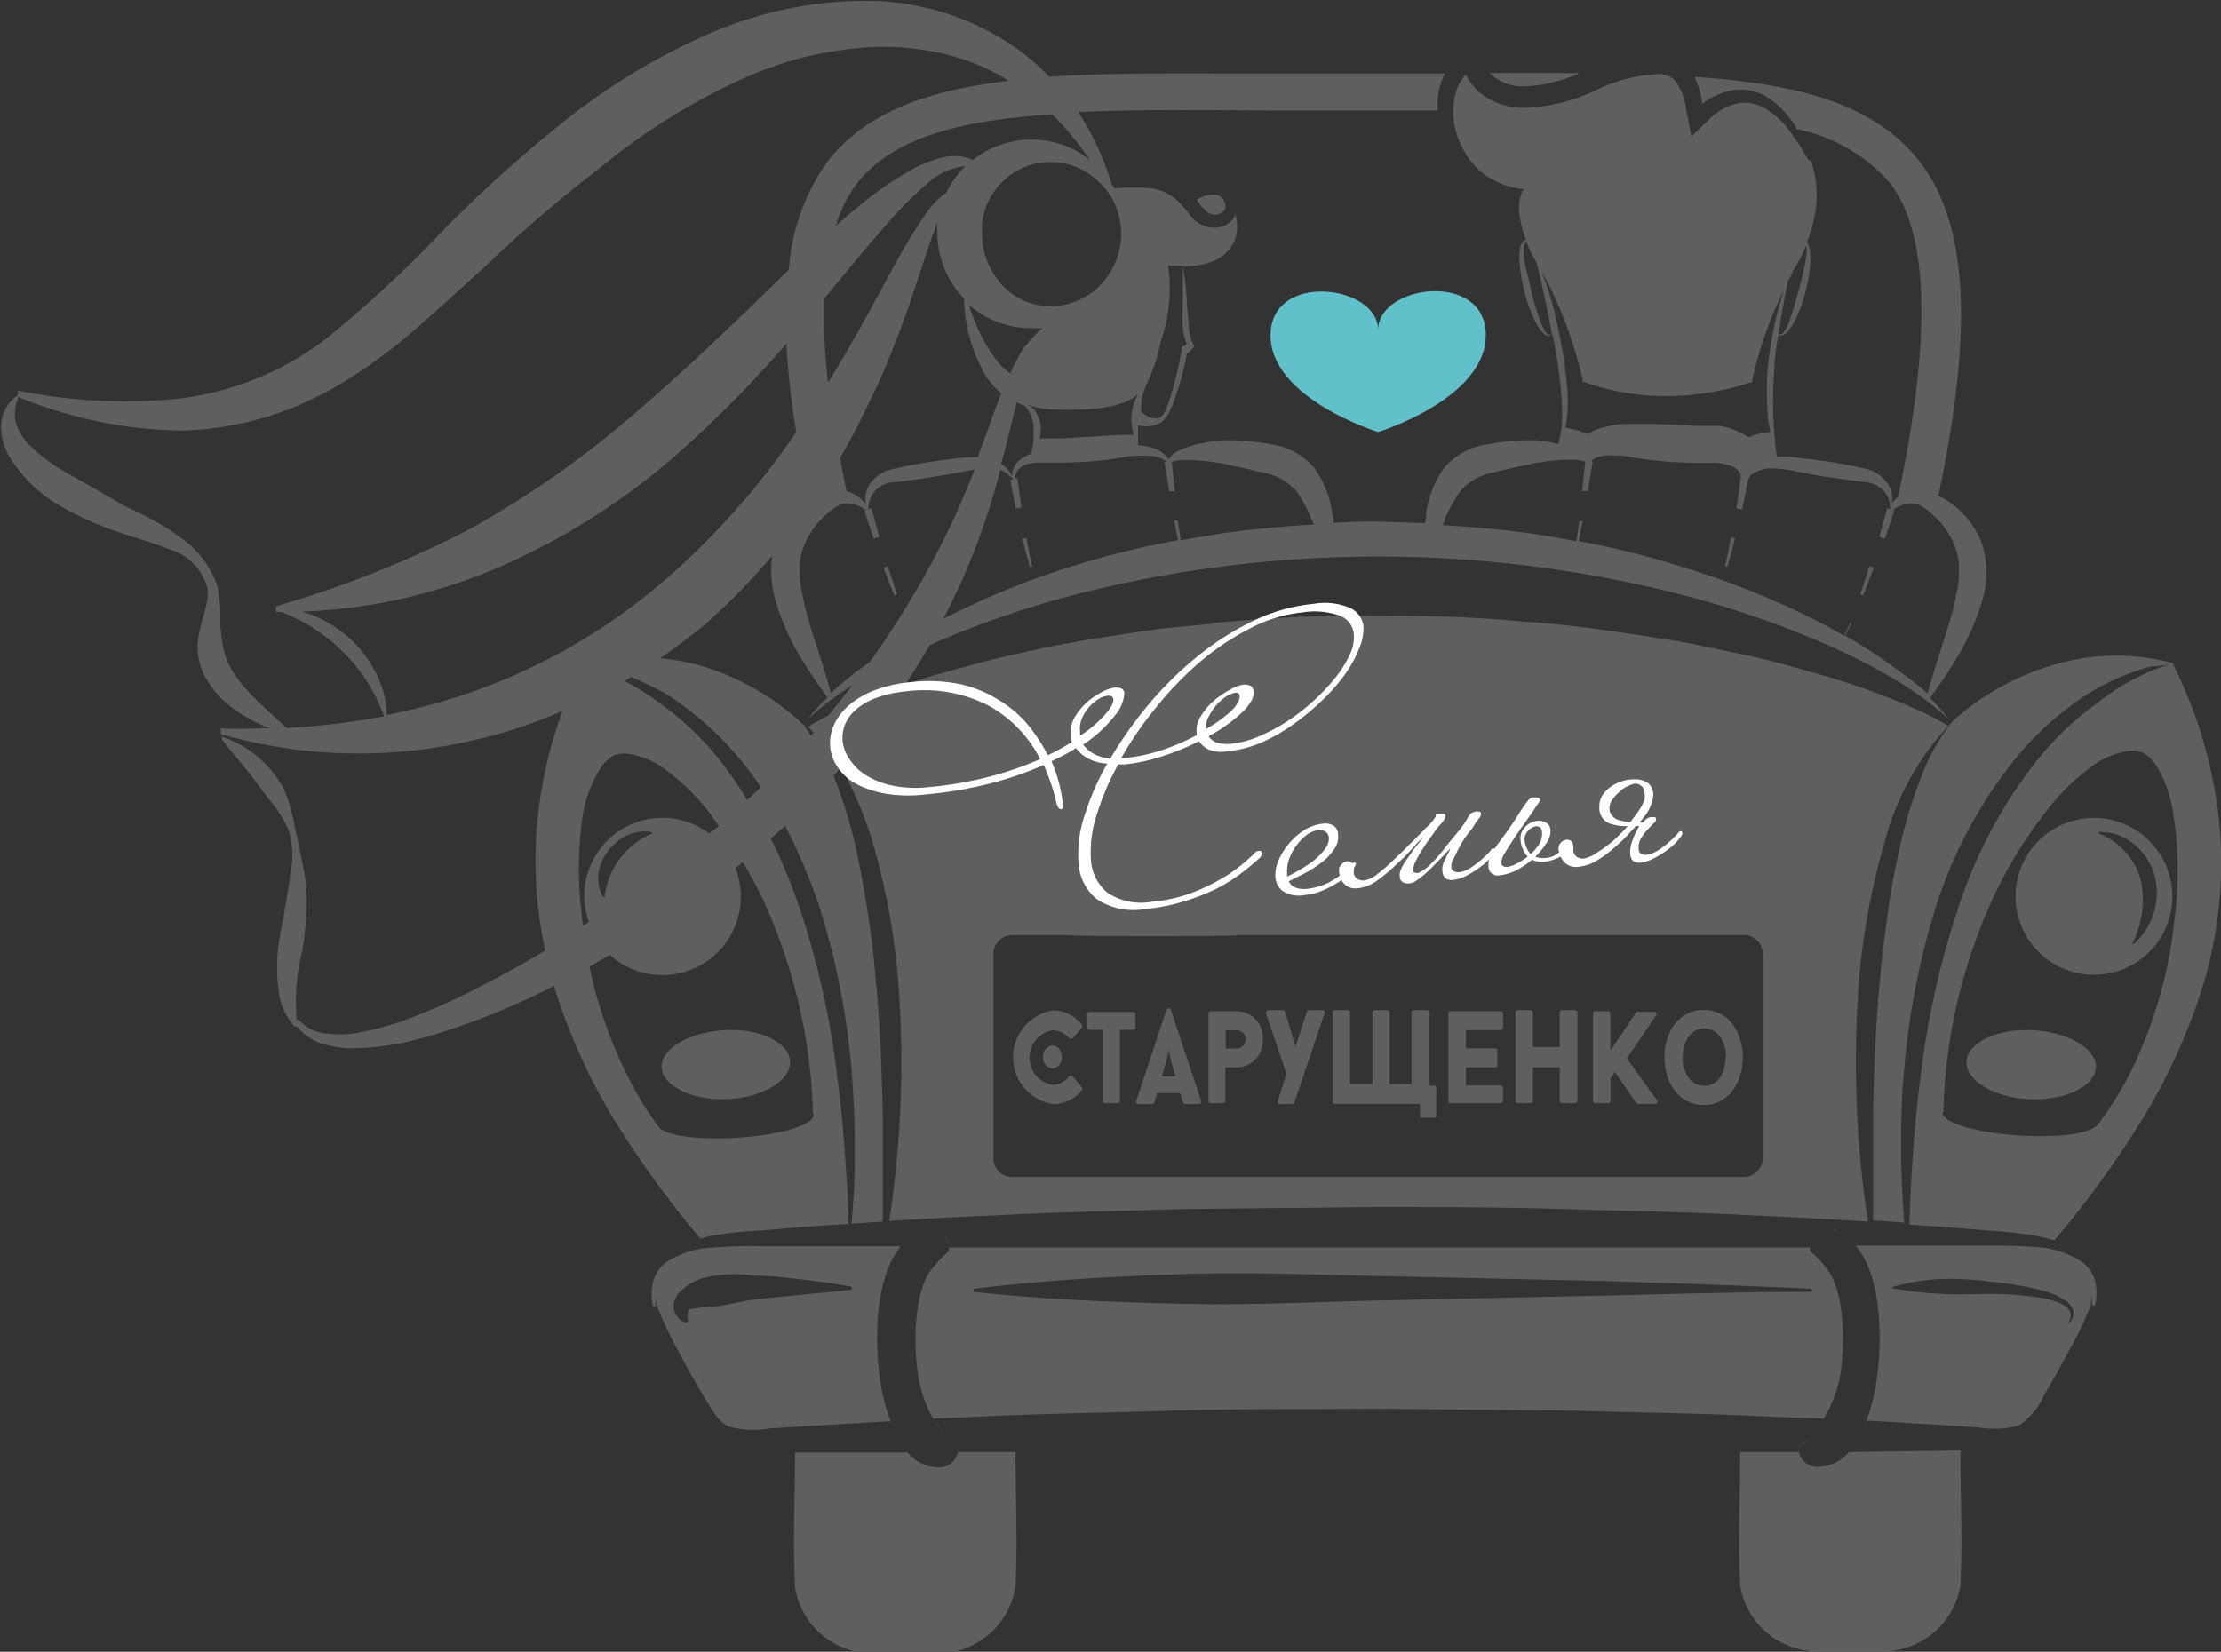 <svg class="wedding__car-icon" id="wedding-car-icon" xmlns="http://www.w3.org/2000/svg" viewBox="0 0 132.8 98.79">
    <rect x="0" y="0" width="132.8" height="98.79" fill="#333333" stroke="none"/>
    <title>Wedding car icon</title>
    <path id="wedding-car-heart"
          d="M89.44,20.17C89.48,24,83,26,83,26s-6.46-2-6.43-5.81,6.43-3,6.43-.3C83,17.18,89.41,16.34,89.44,20.17Z"
          transform="translate(-0.6 -0.16)" style="fill: #61c1cb"/>
    <g id="wedding-car-main">
        <path d="M127.06,49.25A4.69,4.69,0,1,0,130.33,55,4.7,4.7,0,0,0,127.06,49.25Zm2.3,5.58a4.07,4.07,0,0,1-1.19,1.8l-.08,0a5.9,5.9,0,0,0,.52-3.82A4.19,4.19,0,0,0,126.07,50l0-.08a3.11,3.11,0,0,1,2.09.7,3.63,3.63,0,0,1,1.28,1.95A4.09,4.09,0,0,1,129.36,54.83Z"
              transform="translate(-0.6 -0.16)" style="fill: #5f5f5f"/>
        <path d="M122.13,61.77c-2.12-.1-3.89.74-3.95,1.87s1.62,2.16,3.74,2.26,3.89-.73,4-1.86S124.25,61.88,122.13,61.77Z"
              transform="translate(-0.6 -0.16)" style="fill: #5f5f5f"/>
        <path d="M111.77,86.07a3.53,3.53,0,0,1-.21.32Z" transform="translate(-0.6 -0.16)" style="fill: #5f5f5f"/>
        <path d="M108.76,74.42a.87.87,0,0,1,.16-.3A.88.88,0,0,0,108.76,74.42Z" transform="translate(-0.6 -0.16)"
              style="fill: #5f5f5f"/>
        <path d="M109.24,73.81a1.48,1.48,0,0,0-.13.08s0,.07-.08.1A.91.91,0,0,1,109.24,73.81Z"
              transform="translate(-0.6 -0.16)" style="fill: #5f5f5f"/>
        <path d="M55.7,73.78l-.07,0-.12,0Z" transform="translate(-0.6 -0.16)" style="fill: #5f5f5f"/>
        <path d="M57.3,74.44a1.38,1.38,0,0,1,0,.2.4.4,0,0,0,0-.11,1.07,1.07,0,0,0-.56-.75A1.13,1.13,0,0,1,57.3,74.44Z"
              transform="translate(-0.6 -0.16)" style="fill: #5f5f5f"/>
        <path d="M110,73.66h0Z" transform="translate(-0.6 -0.16)" style="fill: #5f5f5f"/>
        <path d="M110.14,73.69l.34.13-.21-.11a.8.8,0,0,0-.31,0A.57.57,0,0,1,110.14,73.69Z"
              transform="translate(-0.6 -0.16)" style="fill: #5f5f5f"/>
        <path d="M109,85.91c.16-.2.41-.58.55-.79A7.4,7.4,0,0,1,109,85.91Z" transform="translate(-0.6 -0.16)"
              style="fill: #5f5f5f"/>
        <path d="M108.18,86.74c.1-.1.44-.41.66-.63A5.56,5.56,0,0,1,108.18,86.74Z" transform="translate(-0.6 -0.16)"
              style="fill: #5f5f5f"/>
        <path d="M56.45,85.06c.13.2.43.65.58.85A6.36,6.36,0,0,1,56.45,85.06Z" transform="translate(-0.6 -0.16)"
              style="fill: #5f5f5f"/>
        <path d="M94.94,44.82c.17-.28.34-.59.53-.91s.34-.64.48-1,.26-.61.36-.88a2.28,2.28,0,0,0,.14-.68,1.21,1.21,0,0,0,0-.19,1.42,1.42,0,0,0,0-.22.55.55,0,0,0-.13-.17.46.46,0,0,0-.25-.06c-.15,0-.29.13-.44.38a5.49,5.49,0,0,0-.42,1c-.14.4-.27.83-.39,1.31s-.23.93-.33,1.37l.25,0Z"
              transform="translate(-0.6 -0.16)" style="fill: #5f5f5f"/>
        <path d="M91.69,5.33a8.85,8.85,0,0,0,3.37-.8c-1.7,0-3.49,0-5.38,0l.12.13A2.91,2.91,0,0,0,91.69,5.33Z"
              transform="translate(-0.6 -0.16)" style="fill: #5f5f5f"/>
        <path d="M88.24,49.62c0-.13-.07-.24-.09-.32L86,51.58v.19a.46.46,0,0,1,.1.07,2.3,2.3,0,0,0,.27.28,2.07,2.07,0,0,0,.37.27.81.81,0,0,0,.47.13,1.24,1.24,0,0,0,.54-.11.85.85,0,0,0,.33-.29,1.14,1.14,0,0,0,.18-.42,2.65,2.65,0,0,0,0-.5,2.45,2.45,0,0,0,0-.46,3.88,3.88,0,0,1,0-.58A1.32,1.32,0,0,0,88.24,49.62Z"
              transform="translate(-0.6 -0.16)" style="fill: #5f5f5f"/>
        <path d="M72.16,12.11a3.1,3.1,0,0,0,.61.72.76.76,0,0,0,1.07-.12.7.7,0,0,0-.55-.91A1.8,1.8,0,0,0,72.16,12.11Z"
              transform="translate(-0.6 -0.16)" style="fill: #5f5f5f"/>
        <path d="M71.45,39.21a2.56,2.56,0,0,0-.62.41,4.18,4.18,0,0,0-.56.61,5.09,5.09,0,0,0-.46.74,6.19,6.19,0,0,0-.32.81,3.44,3.44,0,0,0-.11.83,3.28,3.28,0,0,0,.29,1.32,5.92,5.92,0,0,0,.81,1.3,9.93,9.93,0,0,0,1.25,1.27,19.57,19.57,0,0,0,1.59,1.25c.07-.77.13-1.58.2-2.43s.11-1.75.11-2.71A9.74,9.74,0,0,0,73.51,41a4.4,4.4,0,0,0-.34-1.09,1.42,1.42,0,0,0-.49-.61,1.09,1.09,0,0,0-.61-.19A1.45,1.45,0,0,0,71.45,39.21Z"
              transform="translate(-0.6 -0.16)" style="fill: #5f5f5f"/>
        <path d="M71.89,53.63A21,21,0,0,0,73,49.92l-.31-.19a6.21,6.21,0,0,0-1.61.58,7.87,7.87,0,0,0-1.43,1,8.7,8.7,0,0,0-1.19,1.24,8.8,8.8,0,0,0-.91,1.37,7,7,0,0,0-.58,1.35,6.19,6.19,0,0,0-.19.84h3.87A13.61,13.61,0,0,0,71.89,53.63Z"
              transform="translate(-0.6 -0.16)" style="fill: #5f5f5f"/>
        <path d="M44.1,65.9c2.13-.1,3.8-1.12,3.74-2.26s-1.83-2-3.94-1.87S40.1,62.89,40.16,64,42,66,44.1,65.9Z"
              transform="translate(-0.6 -0.16)" style="fill: #5f5f5f"/>
        <path d="M43,74.09A23.58,23.58,0,0,1,46,73.76l2.83-.24,2.5-.16c0-1.24-.09-2.48-.18-3.72-.11-1.7-.26-3.41-.49-5.09a50.13,50.13,0,0,0-2.2-9.94,33.5,33.5,0,0,0-1.77-4.3c.29-.25.57-.51.85-.77a34.17,34.17,0,0,1,2,4.69,44.8,44.8,0,0,1,2,10.21c.13,1.73.19,3.45.17,5.18,0,1.24-.09,2.48-.19,3.72l1.86-.12c0-2.21,0-4.41,0-6.58-.07-2.68-.16-5.35-.43-8-.1-1.32-.27-2.63-.47-3.94s-.44-2.6-.72-3.89a29.17,29.17,0,0,0-1.13-3.77l-.19-.48.45-.5a22.25,22.25,0,0,1,1.88,4.45,41.92,41.92,0,0,1,1.51,8,62.63,62.63,0,0,1-.51,14.67c2.12-.13,4.23-.25,6.35-.33,3.77-.21,7.54-.26,11.31-.38l11.32-.12c3.77,0,7.54,0,11.32.12s7.54.17,11.31.38c2.31.09,4.61.23,6.91.37a63.52,63.52,0,0,1-.51-14.71,41.92,41.92,0,0,1,1.51-8,16.28,16.28,0,0,1,3.8-6.93,14.73,14.73,0,0,0-1.92-1c-.68-.31-1.36-.6-2.06-.85a41.18,41.18,0,0,0-4.2-1.37c-1.41-.42-2.82-.79-4.26-1.09s-2.85-.62-4.29-.85c-2.88-.44-5.74-.91-8.64-1.08A78.61,78.61,0,0,0,83,37a81.23,81.23,0,0,0-8.69.32L73,37.43l.36.15a3.66,3.66,0,0,1,1.23,1.22A7.39,7.39,0,0,1,75.44,41a14.23,14.23,0,0,1,.32,3.22c0,.38-.05,1.07-.16,2s-.21,1.94-.3,2.84c.33.22.68.42,1,.62l.57.34a17.34,17.34,0,0,0,.41-2.3c0-.08,0-.19.07-.33a3.15,3.15,0,0,1,.11-.47,4,4,0,0,1,.2-.5A2.23,2.23,0,0,1,78,46a1.23,1.23,0,0,1,.37-.35,1,1,0,0,1,.48-.14,1.33,1.33,0,0,1,.63.14.37.37,0,0,1,.19.31c0,.37-.11.73-.17,1.07s-.13.7-.19,1-.13.73-.2,1.16-.14.77-.19,1-.09.46-.11.62l0,.25a1,1,0,0,0,0,.3.67.67,0,0,0,.08.25.54.54,0,0,0,.15.18.4.4,0,0,0,.21.07.92.92,0,0,0,.39-.09,1.32,1.32,0,0,0,.35-.29,1.5,1.5,0,0,0,.31-.44,2.08,2.08,0,0,0,.2-.61L81.37,46c0-.13.14-.24.32-.33a1.51,1.51,0,0,1,.65-.14,1.19,1.19,0,0,1,.64.15.44.44,0,0,1,.25.38c0,.15,0,.35,0,.61a5.57,5.57,0,0,1-.1.85c0,.3-.12.67-.2,1.1s-.15.79-.2,1.07-.1.54-.14.75a2,2,0,0,0-.06.46c0,.16,0,.3,0,.43a1.13,1.13,0,0,0,0,.34.62.62,0,0,0,.11.23.29.29,0,0,0,.22.08,1.37,1.37,0,0,0,.44-.09,4.42,4.42,0,0,0,.56-.25l.14-.09a.71.71,0,0,1,.08-.18,1.4,1.4,0,0,1,.23-.3,1.94,1.94,0,0,1,.27-.24l.2-.16c.3-.27.56-.49.75-.67a5.8,5.8,0,0,0,.58-.62l.47-.59.4-.54c.15-.21.35-.46.56-.76s.51-.67.87-1.12a2.17,2.17,0,0,1,.24-.29,1.2,1.2,0,0,1,.29-.26,1.22,1.22,0,0,1,.36-.18,1.23,1.23,0,0,1,.44-.07,2,2,0,0,1,.61.08l.16.08a.75.75,0,0,1,.16.13.52.52,0,0,1,.11.27,1.06,1.06,0,0,1,0,.24,1,1,0,0,1-.15.45,5.32,5.32,0,0,1-.36.47l-.36.41a.7.7,0,0,0-.19.28,2.17,2.17,0,0,0,0,.47,2.07,2.07,0,0,0,.1.43c0,.14.08.28.12.43a3.3,3.3,0,0,1,.13.54,2.72,2.72,0,0,1,0,.83c0,.35-.05.71-.05,1.06a5.13,5.13,0,0,1,.65-.36L91.5,51l.77-.39.35-.21a15.58,15.58,0,0,1-.15-2.16c0-.33,0-.69,0-1.06s.07-.75.11-1.13a2.18,2.18,0,0,1-.38-.07,1.5,1.5,0,0,1-.29-.06l-.4-.07-.68-.09a.8.8,0,0,1-.32-.1.7.7,0,0,1-.16-.19.59.59,0,0,1,0-.22,1.56,1.56,0,0,1,0-.2.22.22,0,0,1,.16-.2,1.42,1.42,0,0,1,.42-.11l.56,0h1.09a1.28,1.28,0,0,0,.3,0,19.16,19.16,0,0,1,.56-2.17,12,12,0,0,1,.78-1.86,5.06,5.06,0,0,1,.93-1.31,1.55,1.55,0,0,1,1.06-.49,1.14,1.14,0,0,1,.65.2,1.73,1.73,0,0,1,.51.53,3.1,3.1,0,0,1,.32.78,3.93,3.93,0,0,1,.11.92,3.66,3.66,0,0,1-.11.84,8.08,8.08,0,0,1-.32.9,6.86,6.86,0,0,1-.48.93c-.17.32-.36.63-.56.94a.45.45,0,0,1,.24,0l.41,0,.49,0H98l.47,0h.35a.28.28,0,0,1,.24.19,1.08,1.08,0,0,1,.08.44.77.77,0,0,1-.17.51.47.47,0,0,1-.37.19H95.38c-.16.22-.32.44-.49.65s-.31.41-.45.58c0,.35,0,.68-.06,1,0,.14,0,.29,0,.44s0,.3,0,.45,0,.29,0,.43,0,.27,0,.38a3.16,3.16,0,0,0,.08.76,1.35,1.35,0,0,0,.25.51.85.85,0,0,0,.39.28,1.6,1.6,0,0,0,.51.08,1.32,1.32,0,0,0,.43-.08,5,5,0,0,0,.58-.23,6.85,6.85,0,0,0,.65-.34c.23-.13.46-.28.69-.44s.43-.33.64-.5a5.71,5.71,0,0,0,.56-.53v2.12l-1.42.82c-.42.23-.79.42-1.11.58a6.57,6.57,0,0,1-.87.35,2.64,2.64,0,0,1-.69.12,1.68,1.68,0,0,1-1.1-.39,2.78,2.78,0,0,1-.8-1.1c0-.08-.07-.19-.1-.27a8.18,8.18,0,0,1-1.14.68,14.26,14.26,0,0,1-1.43.6,10.81,10.81,0,0,1-1.51.4,7.32,7.32,0,0,1-1.43.15,4.42,4.42,0,0,1-.92-.09,2.58,2.58,0,0,1-.74-.27,1.63,1.63,0,0,1-.52-.49,1.52,1.52,0,0,1-.19-.49c-.08,0-.14.09-.22.14s-.45.27-.7.4a6.88,6.88,0,0,1-.74.32,4.38,4.38,0,0,1-.73.23,2.74,2.74,0,0,1-.66.09,1,1,0,0,1-.91-.47,1.82,1.82,0,0,1-.27-.52,5.67,5.67,0,0,1-.2-.69,5.41,5.41,0,0,1-.63.71,4.39,4.39,0,0,1-.68.56,3.61,3.61,0,0,1-.69.38,1.91,1.91,0,0,1-.69.13,1.44,1.44,0,0,1-.51-.09,1.15,1.15,0,0,1-.43-.31,1.64,1.64,0,0,1-.29-.56,2.86,2.86,0,0,1-.11-.88c0-.14,0-.27,0-.39l-.39-.09A7.27,7.27,0,0,1,75,51a21.17,21.17,0,0,1-.87,2.81A18.11,18.11,0,0,1,73,56.08a0,0,0,0,1,0,0h31.86A1.12,1.12,0,0,1,106,57.21V69.44a1.12,1.12,0,0,1-1.12,1.11H61.14A1.11,1.11,0,0,1,60,69.44V57.21a1.12,1.12,0,0,1,1.11-1.12H64.6v-.18A6.7,6.7,0,0,1,65,53.62a8.72,8.72,0,0,1,1.22-2.21,9.42,9.42,0,0,1,1.91-1.87,8.36,8.36,0,0,1,2.48-1.24,16.94,16.94,0,0,1-1.33-1.2,10.18,10.18,0,0,1-1.06-1.29,6.75,6.75,0,0,1-.73-1.33,3.72,3.72,0,0,1-.25-1.33A6.81,6.81,0,0,1,68,40.08a7.29,7.29,0,0,1,.78-1.2,5.11,5.11,0,0,1,1-.9,2.64,2.64,0,0,1,.35-.23c-1.46.2-2.91.42-4.37.65a78.81,78.81,0,0,0-8.55,1.94c-.84.22-1.66.48-2.48.76.51-.77,1-1.56,1.47-2.36l.26-.12A57.46,57.46,0,0,1,65,35.69a73.29,73.29,0,0,1,36,0,57.46,57.46,0,0,1,8.61,2.93,36.75,36.75,0,0,1,4.06,2.05,19.2,19.2,0,0,1,3.45,2.5A12.45,12.45,0,0,0,116,41.9a28.7,28.7,0,0,0,1.69-2.54,14.76,14.76,0,0,0,1.41-3.2,5.76,5.76,0,0,0,0-3.51A5.31,5.31,0,0,0,116.86,30v0l-.36-.19c2.12-10,1.79-16.42-1.25-20.15-2.68-3.29-7.12-4.49-13.33-4.9a5.11,5.11,0,0,1,.46,1.61,4.21,4.21,0,0,1,1.94-.83,3.07,3.07,0,0,1,2.17.58A5.6,5.6,0,0,1,108,7.79l0,.08A10.14,10.14,0,0,1,113.52,11c2.54,3.11,2.5,9.75.57,18.89a2,2,0,0,0-.38.39,1.62,1.62,0,0,0-.2-1.14,2.24,2.24,0,0,0-1.22-.91h0a31,31,0,0,0-4-.67,7.74,7.74,0,0,0-1.45-.09,25.2,25.2,0,0,1-.14-5.35c0-.64.13-1.28.23-1.92a.31.31,0,0,0,.28,0,.8.8,0,0,0,.32-.25,3.43,3.43,0,0,0,.44-.7,10.37,10.37,0,0,0,.56-1.53,11.12,11.12,0,0,0,.3-1.61,5.58,5.58,0,0,0,0-.82,1.32,1.32,0,0,0-.19-.66,6.87,6.87,0,0,0,.43-1.4,6.7,6.7,0,0,0-.18-3.47l-.08,0h0l-.07,0A16,16,0,0,0,107.61,8a4.84,4.84,0,0,0-1.5-1.37,2.33,2.33,0,0,0-1.69-.27,3.44,3.44,0,0,0-1.5.82l-1.19,1.15-.32-1.7a3.69,3.69,0,0,0-.58-1.56,1.31,1.31,0,0,0-1.06-.48,9.44,9.44,0,0,0-3.55.87,10.65,10.65,0,0,1-4.56,1.15,4.12,4.12,0,0,1-2.69-1,3.71,3.71,0,0,1-.73-1,3.24,3.24,0,0,0-.51.82A4.28,4.28,0,0,0,87.65,8a5,5,0,0,0,1.4,2.35,4.71,4.71,0,0,0,2.69,1.12v.07l-.07-.05a2.66,2.66,0,0,0-.21,1.54,5.7,5.7,0,0,0,.39,1.47c-.25.08-.35.38-.38.61a3.46,3.46,0,0,0,0,.85,10.59,10.59,0,0,0,.28,1.67,10.16,10.16,0,0,0,.57,1.6,3.56,3.56,0,0,0,.44.72.9.9,0,0,0,.33.28.33.33,0,0,0,.34-.08c.06.3.12.59.17.89.16.92.29,1.86.36,2.8a12.14,12.14,0,0,1,0,2l-.17.87a12.47,12.47,0,0,0-1.34-.22h0a15.15,15.15,0,0,0-2.92.24,4.2,4.2,0,0,0-2.59,1.42,6.18,6.18,0,0,0-1.07,2.74c0,.18,0,.37-.08.55-.92,0-1.83-.07-2.75-.08s-1.8,0-2.7.08c0-.18,0-.37-.08-.55a6.06,6.06,0,0,0-1.07-2.74,4.17,4.17,0,0,0-2.59-1.42,15.15,15.15,0,0,0-2.92-.24h0a11.3,11.3,0,0,0-1.74.3,4.87,4.87,0,0,0-.83.31,1.4,1.4,0,0,0-.63.53,1.64,1.64,0,0,0-1-.69,3.37,3.37,0,0,0-.83-.15v0h0c0-.36,0-.68,0-1a1.34,1.34,0,0,1,0-.2,1.84,1.84,0,0,0,1.16-.06c.52-.19.72-.76.93-1.22a18,18,0,0,0,.83-3,1.16,1.16,0,0,0,.24-.2,2.57,2.57,0,0,0,.21-.24l0,0,0,0a2.71,2.71,0,0,1-.34-1.14c0-.4-.07-.81-.1-1.21a16.56,16.56,0,0,0-.26-2.43c3,0,3.53-1.85,3.14-3.13,0,0,0,0,0,.06a1.29,1.29,0,0,1-1.06.75,1.78,1.78,0,0,1-1.09-.24,1.57,1.57,0,0,1-.42-.34c-.14-.15-.2-.26-.26-.33a5.2,5.2,0,0,0-.37-.43,2.83,2.83,0,0,0-1.77-1,12.1,12.1,0,0,0-2.26,0,2.26,2.26,0,0,0-.16-.26h0a16.86,16.86,0,0,0-2-4.31c3.31-.15,7.14-.12,11.49-.09,3.17,0,6.7,0,10,0a4.56,4.56,0,0,1,.18-1.6A5,5,0,0,1,87,4.56c-3.42,0-7.13,0-10.43,0-5.07,0-9.47-.07-13.23.19A14.11,14.11,0,0,0,61.6,3.21a15.62,15.62,0,0,0-9.23-3,23.46,23.46,0,0,0-9.56,2.05,38.53,38.53,0,0,0-8.37,5.07,80.58,80.58,0,0,0-7.27,6.53,72.14,72.14,0,0,1-7.1,6.58A18,18,0,0,1,11.29,24a32.09,32.09,0,0,1-9.62-.48l0,.17,0,.1,0,0h0a2.3,2.3,0,0,0-1,1.76,3.55,3.55,0,0,0,.54,2A8.4,8.4,0,0,0,4,30.3,17.92,17.92,0,0,0,7.4,31.88c1.18.43,2.28.7,3.37,1.15A3.26,3.26,0,0,1,13,35.34c.16,1.11-.61,2.18-.58,3.64a3.85,3.85,0,0,0,.65,2,5.76,5.76,0,0,0,1.38,1.48,9.17,9.17,0,0,0,2.29,1.26c-1,0-2,.06-2.93,0v.36l.36.09a30,30,0,0,0,14.69.27,27.78,27.78,0,0,0,5.38-1.77A26.24,26.24,0,0,0,32.76,49a25.12,25.12,0,0,0,.44,8h0c-1.17.73-2.37,1.38-3.58,2a34.51,34.51,0,0,1-3.7,1.73,17.9,17.9,0,0,1-3.84,1.18,6.29,6.29,0,0,1-1.93.07,2.56,2.56,0,0,1-1.71-.85l-.1.07A12.44,12.44,0,0,1,18.68,57a20.4,20.4,0,0,0,.24-2.38,9.63,9.63,0,0,0-.16-2.45c-.15-.81-.32-1.59-.5-2.39a10.94,10.94,0,0,0-.67-2.39,6.57,6.57,0,0,0-3-2.88,5.58,5.58,0,0,0-.67-.28l-.08.1c.49.67,1,1.24,1.48,1.84s.91,1.2,1.36,1.79a6.9,6.9,0,0,1,1.21,1.94A5.25,5.25,0,0,1,18,52.2c-.1.77-.24,1.52-.36,2.28s-.3,1.53-.4,2.33a10.63,10.63,0,0,0,0,2.46,3.87,3.87,0,0,0,1,2.31l.1-.06a3.09,3.09,0,0,0,1.58,1.08,6.53,6.53,0,0,0,2.15.25,17.2,17.2,0,0,0,4.21-.73,42.61,42.61,0,0,0,7.44-3,35.66,35.66,0,0,0,3.68,8.13,58.24,58.24,0,0,0,5.09,7Zm64.72-57.58a11.32,11.32,0,0,0,.89-1.69,1.51,1.51,0,0,1,0,.56,5,5,0,0,1-.12.76c-.12.51-.22,1-.39,1.53a15.2,15.2,0,0,1-.44,1.5,3.69,3.69,0,0,1-.3.7c-.1.18-.22.34-.42.28.16-1.07.36-2.14.56-3.2C107.61,16.8,107.68,16.65,107.76,16.51ZM92.92,19.85a4,4,0,0,1-.31-.73c-.16-.51-.34-1-.45-1.56S91.9,16.5,91.79,16a4.24,4.24,0,0,1-.09-.78c0-.23,0-.46.17-.58a9.5,9.5,0,0,0,.61,1.24c.35,1.42.66,2.85.92,4.28C93.16,20.25,93,20.06,92.92,19.85Zm.47-1.62c-.17-.62-.38-1.22-.6-1.82.16.28.31.56.45.85a25,25,0,0,1,2,5.67l0,.08.08,0a14.63,14.63,0,0,0,5,.84,15.11,15.11,0,0,0,2.51-.22,13.93,13.93,0,0,0,2.45-.61l.08,0,0-.09a23.92,23.92,0,0,1,1.91-5.44c-.18.59-.35,1.19-.5,1.8a26.75,26.75,0,0,0-.47,2.82,18.45,18.45,0,0,0,0,2.88c0,.34.1.68.16,1l-.49.06a4.44,4.44,0,0,0-.8.27,4.43,4.43,0,0,0-1.74-.69H103l-.32,0-.66,0-1.32-.07-1.31-.05c-.46,0-.83,0-1.41,0a6.12,6.12,0,0,0-1.71.27,3.73,3.73,0,0,0-.74.34,5.83,5.83,0,0,0-1-.32l-.32-.05a10,10,0,0,0,.13-1.81A22.69,22.69,0,0,0,94,21C93.83,20.07,93.65,19.14,93.39,18.23ZM87,31.17A9.28,9.28,0,0,1,87.62,30a2.48,2.48,0,0,1,.6-.77,3.49,3.49,0,0,1,1.64-.81l1.23-.29c.44-.08.89-.18,1.35-.29h-.12c.27,0,.54-.05.81-.1l.81-.08c.28,0,.54,0,.81,0a1.9,1.9,0,0,1,.63.11l-.17,1.76.33,0,.29-1.75h-.08a.91.91,0,0,1,.11-.16,1.83,1.83,0,0,1,.89-.22,5.91,5.91,0,0,1,1.18.06c.37.07.83.13,1.26.2l1.31.13,1.31.05h1.24s.07,0,0,0h0a3.11,3.11,0,0,1,1.06.19,1,1,0,0,1,.56.48.81.81,0,0,1,0,.31h0c-.07.59-.15,1.17-.24,1.75l.34.06c.12-.58.24-1.16.34-1.74h0a1.73,1.73,0,0,1,.16-.3,2,2,0,0,1,1.25-.42,8,8,0,0,1,1.78.25c.65.12,1.3.24,1.94.32s1.22.17,1.83.25h.11a1.82,1.82,0,0,1,.51.15,1.46,1.46,0,0,1,.92,1.47l0,0h0l-.17-.05-.47,1.71.33.11.57-1.69-.12,0a2.21,2.21,0,0,1,.77-.38,1.3,1.3,0,0,1,.68,0,2.08,2.08,0,0,1,.55.29,5,5,0,0,1,.52.45l0,0a4.64,4.64,0,0,1,1.34,2.15,3.69,3.69,0,0,1,.12,1.17,5.45,5.45,0,0,1-.16,1.35,10.83,10.83,0,0,1-.36,1.47c-.15.51-.29,1-.48,1.56-.28.93-.6,1.86-.87,2.89A22.33,22.33,0,0,0,114,40.18a30.44,30.44,0,0,0-3.07-2c.13-.26.27-.51.38-.77l-.08,0c-.11.27-.24.52-.35.78l-.83-.47a48,48,0,0,0-8.61-3.57A51.3,51.3,0,0,0,95,32.52l.24-1.19-.22,0c-.05.4-.1.8-.16,1.2-.84-.16-1.68-.3-2.53-.44-1.81-.25-3.63-.41-5.46-.52C86.92,31.41,87,31.29,87,31.17Zm-35.45,10-1.26,1.59-.16.19c-.41.21-.82.43-1.21.68.12.11.23.23.34.35l-.16.19c-.13-.19-.26-.39-.41-.58h0l.05,0-.1-.09,0,0,0,0A15.46,15.46,0,0,0,42.6,40a14.18,14.18,0,0,0-2.52-.47c.91-.64,1.8-1.31,2.65-2a41.52,41.52,0,0,0,4.05-4.13A6.25,6.25,0,0,0,47,36.16a14.26,14.26,0,0,0,1.4,3.2c.51.87,1.08,1.7,1.67,2.51a13.08,13.08,0,0,0-1.17,1.3,17.75,17.75,0,0,1,2.74-2.07Zm-5.49,6.1-.78.73A25.69,25.69,0,0,0,43.7,45.7a18,18,0,0,0-3.65-3.49,15.24,15.24,0,0,0-2.11-1.32c.13-.07.25-.16.38-.24a20.33,20.33,0,0,1,2.09,1,19.23,19.23,0,0,1,4,3.41A20.06,20.06,0,0,1,46.09,47.23ZM56,34.39a54.81,54.81,0,0,1-3.41,5.38l-.58.41a21.52,21.52,0,0,0-1.73,1.43c-.26-1-.58-1.94-.86-2.86-.19-.52-.33-1-.48-1.56a10.83,10.83,0,0,1-.36-1.47,5.45,5.45,0,0,1-.16-1.35,3.69,3.69,0,0,1,.12-1.17,4.64,4.64,0,0,1,1.34-2.15l0,0a4.17,4.17,0,0,1,.52-.45,2,2,0,0,1,.54-.29,1.3,1.3,0,0,1,.68,0,2.12,2.12,0,0,1,.77.38l-.12,0,.57,1.69.34-.11-.48-1.71-.17.05h0l0,0A1.61,1.61,0,0,1,53,29.44a1.48,1.48,0,0,1,.47-.31A1.92,1.92,0,0,1,54,29h.11c.61-.08,1.22-.15,1.83-.25s1.29-.2,1.94-.32c.36-.07.67-.14,1-.19A50.86,50.86,0,0,1,56,34.39Zm6.39-8.62a4.49,4.49,0,0,1-.12,1.46h0v.06a2.47,2.47,0,0,0-.66.35,1.22,1.22,0,0,0-.49,1,1.69,1.69,0,0,0-.66-.74c.06-.23.13-.45.19-.68.25-1,.49-2,.75-3a4,4,0,0,0,.51.23h0l0,0A2.44,2.44,0,0,1,62.42,25.77Zm-.51-4.9A10.77,10.77,0,0,0,61,22.5a4.81,4.81,0,0,1-.8-.77,10.66,10.66,0,0,1-1.66-3.34,5.65,5.65,0,0,0,3.76,1.4c.21,0,.42,0,.63,0A5.84,5.84,0,0,0,61.91,20.87Zm-2.58,1.38a5.4,5.4,0,0,0,1.17,1.44c-.43,1.08-.78,2.15-1.18,3.18-.07.21-.15.42-.23.63a8.54,8.54,0,0,0-1.34.09,30.58,30.58,0,0,0-3.94.67h0a2.27,2.27,0,0,0-1.22.91,1.68,1.68,0,0,0-.2,1.14,2.05,2.05,0,0,0-1.14-.77c-.15-.67-.27-1.32-.39-2,.43-.74.85-1.48,1.22-2.25.55-1.12,1.11-2.23,1.58-3.39s.91-2.3,1.32-3.45L56.1,15c.17-.53.35-1,.55-1.54a4.44,4.44,0,0,0,0,.63,5.67,5.67,0,0,0,1.59,3.92A9.61,9.61,0,0,0,59.33,22.25Zm-1-12.13a5.54,5.54,0,0,0-1.11,1.56A4.52,4.52,0,0,0,56,12.89c-.36.5-.67,1-1,1.54-.62,1-1.19,2.1-1.77,3.16-1,1.84-2,3.66-3.12,5.44a35.18,35.18,0,0,1-.24-5c1.3-1.56,2.57-3.13,3.91-4.64A20.6,20.6,0,0,1,56,11.18a4,4,0,0,1,2.3-1.09Zm11,17.31a1.59,1.59,0,0,1,1.09.37l-.16,0,.29,1.75.32,0-.17-1.76a1.9,1.9,0,0,1,.63-.11c.27,0,.53,0,.81,0l.81.08c.27.05.54.07.82.1h-.13c.46.11.91.21,1.35.29l1.23.29a3.49,3.49,0,0,1,1.64.81,2.48,2.48,0,0,1,.6.77A8.08,8.08,0,0,1,79,31.17c.06.12.12.24.17.36-1.84.11-3.68.27-5.51.53-.83.13-1.65.27-2.48.42,0-.39-.11-.79-.16-1.19l-.21,0c.07.39.15.79.23,1.18a51.51,51.51,0,0,0-6.48,1.6A48.59,48.59,0,0,0,57,37.17c.33-.62.65-1.26.94-1.9a41.94,41.94,0,0,0,2.47-7,1.84,1.84,0,0,1,.77.56l-.18,0c.11.58.22,1.16.34,1.74l.34-.06c-.09-.58-.17-1.16-.24-1.75l-.17,0a1,1,0,0,1,.68-.82A3.16,3.16,0,0,1,63,27.83h0c-.07,0,0,0,0,0h1.24l1.31-.05,1.31-.13c.43-.07.89-.13,1.26-.2A5.91,5.91,0,0,1,69.32,27.43Zm-.45-3.36a6.88,6.88,0,0,1,.3-.91h0A10.33,10.33,0,0,0,70,20.61a9.85,9.85,0,0,0,.45-4.56c.31,0,.61,0,.87,0h0c0,.41,0,.81,0,1.22s0,.81,0,1.22a10.33,10.33,0,0,0,0,1.24,3.59,3.59,0,0,0,.24,1s0,0,0,0l-.09.08s-.08.05,0,0l-.21.1,0,.2c-.11.49-.19,1-.32,1.5s-.26,1-.41,1.45-.3,1-.7,1.13h0a1.27,1.27,0,0,1-1-.43A4.19,4.19,0,0,1,68.87,24.07Zm-.18-.37a3.12,3.12,0,0,0-.4,1.18,3.72,3.72,0,0,0,.11,1.29h-.3c-1,0-1.77.09-2.67.13l-1.31.08-.66,0-.33,0h-.35a3.38,3.38,0,0,0,.08-.72,2.23,2.23,0,0,0-.26-.79,2.1,2.1,0,0,0-.26-.33,2.2,2.2,0,0,0-.28-.18,5.18,5.18,0,0,0,1.8.3C66.59,24.73,67.94,24.37,68.69,23.7ZM67.16,12.14a4.57,4.57,0,0,1,.48,2,4.43,4.43,0,0,1-1.78,3.54,4.49,4.49,0,0,1-1.77.74,4.19,4.19,0,0,1-1.77-.1A4,4,0,0,1,60,16.51a4.4,4.4,0,0,1-.68-2.31v-.37c0-.09,0-.19,0-.29a3.16,3.16,0,0,1,.11-.6,3.74,3.74,0,0,1,.52-1.18A4.18,4.18,0,0,1,62.29,10a4.25,4.25,0,0,1,1.81-.09,4.08,4.08,0,0,1,1.76.75A4.61,4.61,0,0,1,67.16,12.14ZM63.51,7a17.83,17.83,0,0,1,2.26,2.73,5.62,5.62,0,0,0-7,0A2.72,2.72,0,0,0,57,9.57a7,7,0,0,0-1.73.65,20.71,20.71,0,0,0-2.89,1.92c-.62.51-1.22,1-1.81,1.54A8,8,0,0,1,51.94,11C54.1,8.39,58,7.36,63.51,7ZM17.73,43.7c-1.7-1.6-3.49-3-3.79-4.88a8.34,8.34,0,0,1-.17-1.67,8.46,8.46,0,0,0-.17-1.92,5.77,5.77,0,0,0-2.33-3,12.37,12.37,0,0,0-1.58-1c-.55-.31-1.13-.56-1.65-.81C7,29.81,6,29.24,5,28.67a11.33,11.33,0,0,1-2.68-1.93,3.26,3.26,0,0,1-.77-1.28,2.36,2.36,0,0,1,.17-1.55,26.4,26.4,0,0,0,9.84,2A19.21,19.21,0,0,0,16.83,25a20.34,20.34,0,0,0,4.9-2.36,32.36,32.36,0,0,0,4.13-3.16c1.26-1.11,2.46-2.22,3.65-3.29a85,85,0,0,1,7.1-6.1,37.86,37.86,0,0,1,7.53-4.81,23.62,23.62,0,0,1,4-1.56A23.16,23.16,0,0,1,52.33,3a15.42,15.42,0,0,1,4.18.27,12.74,12.74,0,0,1,4,1.48A4.64,4.64,0,0,1,60.9,5c-4.85.57-8.41,1.86-10.7,4.66a12.48,12.48,0,0,0-2.43,6.64l-.26.24c-3.06,3-6,5.82-9.06,8.43a58,58,0,0,1-9.76,6.83A62.84,62.84,0,0,1,17.1,36.42v.21h0v.13h.32a10.53,10.53,0,0,1,3.71,2.41A10,10,0,0,1,23.56,43,43.83,43.83,0,0,1,17.73,43.7ZM28,41.82a38.91,38.91,0,0,1-4.28,1.1,5.42,5.42,0,0,0-.51-2.23,7.2,7.2,0,0,0-1.48-2.14,7.49,7.49,0,0,0-2.14-1.47,5.94,5.94,0,0,0-.95-.34,34.72,34.72,0,0,0,4.87-.54,33.73,33.73,0,0,0,6.21-1.82,40.54,40.54,0,0,0,11-6.74,67.37,67.37,0,0,0,6.9-6.93A49.6,49.6,0,0,0,48.21,26a45.65,45.65,0,0,1-7.79,8.79A35.59,35.59,0,0,1,28,41.82Zm7.44,13.72c0-.08,0-.15,0-.23a22.26,22.26,0,0,1,0-6.37,7.67,7.67,0,0,1,1-2.73,2.49,2.49,0,0,1,.76-.81l.2-.1.08,0,.2-.06a2.67,2.67,0,0,1,.47,0,4.94,4.94,0,0,1,2.42,1.09,13.34,13.34,0,0,1,2.23,2.16c.28.34.53.72.79,1.08L43,50a4.67,4.67,0,0,0-7.29,5l.1.3ZM39.6,50a4.74,4.74,0,0,0-2.85,3.8h-.09a2.19,2.19,0,0,1-.27-1.45A2.85,2.85,0,0,1,37,51a3,3,0,0,1,1.14-.9,2.27,2.27,0,0,1,1.46-.16ZM38.22,64.7a26.13,26.13,0,0,1-1.31-3,25.2,25.2,0,0,1-1.06-3.73l1.21-.7a4.69,4.69,0,0,0,7.67-4.71c0-.16-.11-.31-.17-.47l.46-.37c.42.72.83,1.46,1.19,2.22a32.74,32.74,0,0,1,3,12.87h.05c-.09,1.38-8,2-9.26.78l0,0A20.29,20.29,0,0,1,38.22,64.7Z"
              transform="translate(-0.6 -0.16)" style="fill: #5f5f5f"/>
        <path d="M133.26,49a27.36,27.36,0,0,0-2.72-9.1l0,0,0-.07a12.89,12.89,0,0,0-7.1.08,15.46,15.46,0,0,0-6.08,3.38l0,0-.12.13,0,0h0a13.1,13.1,0,0,0-1.88,3.51,27.72,27.72,0,0,0-1.14,3.77c-.28,1.29-.55,2.58-.72,3.89s-.37,2.62-.47,3.94c-.27,2.64-.36,5.31-.43,8q0,3.27,0,6.62l1.86.13c-.1-1.26-.15-2.51-.19-3.77,0-1.73,0-3.45.17-5.18a44.8,44.8,0,0,1,2-10.21,27.29,27.29,0,0,1,5.12-9.13,19.23,19.23,0,0,1,4-3.41,15.09,15.09,0,0,1,3.55-1.54l1.25-.13-.52.14A13.58,13.58,0,0,0,126,42.21a18,18,0,0,0-3.65,3.49,28.19,28.19,0,0,0-4.71,8.92,49.88,49.88,0,0,0-2.2,9.93c-.23,1.69-.38,3.39-.49,5.09-.09,1.25-.14,2.51-.18,3.76l1.94.13,2.83.23a23.43,23.43,0,0,1,2.9.33c.33.07.66.16,1,.25a58.57,58.57,0,0,0,5.19-7.14,35.14,35.14,0,0,0,3.87-8.7A25.43,25.43,0,0,0,133.26,49Zm-2.66,6.28a25.9,25.9,0,0,1-1.48,6.36,24.51,24.51,0,0,1-1.31,3,20.29,20.29,0,0,1-1.8,2.81l0,0c-1.24,1.24-9.17.6-9.27-.78h.06a32.57,32.57,0,0,1,3-12.87,27,27,0,0,1,3.43-5.48,13.34,13.34,0,0,1,2.23-2.16,4.94,4.94,0,0,1,2.43-1.09,2.61,2.61,0,0,1,.46,0l.2.06.08,0,.2.1a2.49,2.49,0,0,1,.76.81,7.67,7.67,0,0,1,.95,2.73A22.26,22.26,0,0,1,130.6,55.31Z"
              transform="translate(-0.6 -0.16)" style="fill: #5f5f5f"/>
        <polygon points="116.57 43.43 116.66 43.34 116.66 43.34 116.57 43.43" style="fill: #5f5f5f"/>
        <path d="M58.61,87h-.72l0-.2a1.12,1.12,0,0,1-1.12,1.12,2.51,2.51,0,0,1-2-1l.07.11-6.7,0c0,2.7-.15,5.34,0,8.09a4.69,4.69,0,0,0,4.52,3.92l2.06,0,2.06,0a4.6,4.6,0,0,0,2.08-.54A4.7,4.7,0,0,0,61.32,95c.13-2.74,0-5.37,0-8Z"
              transform="translate(-0.6 -0.16)" style="fill: #5f5f5f"/>
        <path d="M111.17,87l.08-.11a2.54,2.54,0,0,1-2,1,1.12,1.12,0,0,1-1.11-1.12V87h-3.49c0,2.68-.14,5.31,0,8a4.69,4.69,0,0,0,4.52,3.92l2.06,0,2.06,0a4.6,4.6,0,0,0,2.08-.54A4.7,4.7,0,0,0,117.82,95c.13-2.75,0-5.39,0-8.09Z"
              transform="translate(-0.6 -0.16)" style="fill: #5f5f5f"/>
        <path d="M104.34,32.36l-.24-.06c-.11.59-.22,1.16-.35,1.74l.14,0C104.05,33.51,104.2,32.93,104.34,32.36Z"
              transform="translate(-0.6 -0.16)" style="fill: #5f5f5f"/>
        <path d="M112.64,34.11l-.26-.09c-.17.57-.36,1.13-.55,1.69l.17.06C112.22,35.22,112.43,34.67,112.64,34.11Z"
              transform="translate(-0.6 -0.16)" style="fill: #5f5f5f"/>
        <path d="M61.73,32.36c.14.57.29,1.15.45,1.72l.14,0c-.13-.58-.24-1.15-.35-1.74Z"
              transform="translate(-0.6 -0.16)" style="fill: #5f5f5f"/>
        <path d="M53.43,34.11c.21.56.42,1.11.64,1.66l.17-.06c-.19-.56-.37-1.12-.55-1.69Z"
              transform="translate(-0.6 -0.16)" style="fill: #5f5f5f"/>
        <path d="M54,85.51a11.3,11.3,0,0,1-.79-2.91c-.26-1.87-.32-5,.68-7v0a3.88,3.88,0,0,1,.47-.76l0-.05.18-.2a1.4,1.4,0,0,0-.17.2l.06-.1-5.71,0H46a27,27,0,0,0-2.84.09,5.45,5.45,0,0,0-2.71.86,2.18,2.18,0,0,0-.81,1.2,3.37,3.37,0,0,0,0,1.45h0l.08,0,.09,0a5.44,5.44,0,0,1,0-.57,3.6,3.6,0,0,0,.08.56,21.45,21.45,0,0,0,1.28,2.7c.46.88.95,1.76,1.46,2.61l.39.65c.12.19.24.38.37.55a2.16,2.16,0,0,0,.8.69,5.46,5.46,0,0,0,2.41.11c2.42-.15,4.85-.3,7.27-.43Zm-2.46-8.22c-1,.12-1.92.19-2.88.29s-1.91.18-2.85.29-1.86.4-2.71.44a9.12,9.12,0,0,0-1.08.13c-.11,0-.18,0-.26.11a1.17,1.17,0,0,0,0,.65l-.14.11a1.27,1.27,0,0,1-.66-.62,1.1,1.1,0,0,1-.06-.61,1.44,1.44,0,0,1,.27-.57,3.27,3.27,0,0,1,1.56-.94,8.19,8.19,0,0,1,3-.12c1,0,1.95.13,2.91.24s1.92.26,2.88.42Z"
              transform="translate(-0.6 -0.16)" style="fill: #5f5f5f"/>
        <path d="M109.65,85a7.81,7.81,0,0,0,1-2.7c.38-2.64,0-5-.64-6a3.89,3.89,0,0,0-.28-.39h0l0,0a4.72,4.72,0,0,0-.4-.46l0,0,0,0a3.85,3.85,0,0,0-.39-.37l0,0-.12-.11v-.2h-3.35l-22.63,0-22.64,0H57.34v.2l-.42.4,0,0a1.36,1.36,0,0,0-.12.12l0,0-.35.4-.06.07h0c-.1.12-.19.25-.28.38-.61,1-1,3.39-.62,6A7.67,7.67,0,0,0,56.39,85l2.22-.09c4-.21,8-.25,12.06-.38s8-.08,12.06-.12l12.06.12c4,.12,8,.16,12,.37ZM83.87,77.92c-4.17.08-8.35.32-12.52.22s-8.35-.26-12.53-.72v-.18c4.17-.52,8.34-.74,12.52-.88s8.35.06,12.53.13l12.53.28c4.17.13,8.35.27,12.52.47v.18c-4.18,0-8.35.13-12.53.23Z"
              transform="translate(-0.6 -0.16)" style="fill: #5f5f5f"/>
        <path d="M125.06,75.61a5.52,5.52,0,0,0-2.72-.86,26.76,26.76,0,0,0-2.83-.09h-7.94l-.19-.2.27.31c1.51,1.92,1.48,5.7,1.17,7.84a10.93,10.93,0,0,1-.94,3.25c.14-.3.33-.74.33-.74,2.23.13,4.46.26,6.69.41a5.81,5.81,0,0,0,2.41-.11,4.36,4.36,0,0,0,1.55-1.89c.51-.85,1-1.73,1.46-2.61a19.64,19.64,0,0,0,1.29-2.7,5,5,0,0,0,.08-.54,3.48,3.48,0,0,1,0,.55l.09,0h0l.09,0a3.22,3.22,0,0,0,0-1.45A2.11,2.11,0,0,0,125.06,75.61Zm-.71,3.67-.08,0a.81.81,0,0,0,.11-.65,1,1,0,0,0-.46-.46,4.69,4.69,0,0,0-1.35-.4,20,20,0,0,0-2.9-.23c-1,0-2,.07-2.92,0a21.31,21.31,0,0,1-3-.33v-.08a12.45,12.45,0,0,1,2.94-.48,18.43,18.43,0,0,1,3,.17,19.79,19.79,0,0,1,3,.51,4.59,4.59,0,0,1,1.4.61,1.15,1.15,0,0,1,.49.63A1,1,0,0,1,124.35,79.28Z"
              transform="translate(-0.6 -0.16)" style="fill: #5f5f5f"/>
        <g>
            <path d="M97.39,47.05a2.32,2.32,0,0,0-1.8.16c-.5.36-.43,1.38.19,1.41a11.23,11.23,0,0,1-.56-4.49c-2.13.78-3.16,3.25-5.12,4.4a9.64,9.64,0,0,1-4.89.9l-20.67.11a38.91,38.91,0,0,1,7-5.29h-.9A6.57,6.57,0,0,1,74,43.88"
                  transform="translate(-0.6 -0.16)" style="fill: #5f5f5f"/>
            <path d="M97.39,41.05c-4-.44-6.52,1.84-7.91,5.39-.79,2,.22,4.34,1.54,5.84l.52.59c4.09,4.63,11.5-.3,10-5.84a5.53,5.53,0,0,1-.35-2.9c.07-4.64-5.12-7.37-9-5.19-1.73,1-2.79,2.38-4.3,3.53-2,1.52-4.85,1-7.39,1l-16,.09,4.24,10.24a39.11,39.11,0,0,1,5.81-4.35c5-3.07,3.06-11.25-3-11.18h-.9L72.26,50,74,49.88c7.72.11,7.73-11.89,0-12a17.8,17.8,0,0,0-4.93.59c-6.58,1.62-5.18,11.86,1.59,11.79h.9l-3-11.18A56,56,0,0,0,60.3,45.3c-3.91,3.54-.8,10.27,4.24,10.24,6.58,0,13.15,0,19.73-.11,2.78,0,5.63-.11,8.15-1.41,2.31-1.2,3.64-3.49,5.83-4.71l-9-5.18A22.42,22.42,0,0,0,90,50.22l10-5.84-.51-.58,1.54,5.83.33-.83L97.18,53l.21.06c7.67.85,7.61-11.16,0-12Z"
                  transform="translate(-0.6 -0.16)" style="fill: #5f5f5f"/>
        </g>
        <g>
            <path d="M69,39.82a2.69,2.69,0,0,1,1.22-.76L70,39l3.55-.34" transform="translate(-0.6 -0.16)"
                  style="fill: #5f5f5f"/>
            <path d="M69.83,40.67a1.76,1.76,0,0,1,.69-.45A1.21,1.21,0,0,0,70.81,38l-.2-.11L70,40.16l3.55-.34c1.52-.15,1.54-2.55,0-2.4L70,37.76c-1.08.11-1.75,1.64-.6,2.24l.19.1.29-2.2A4.55,4.55,0,0,0,68.13,39c-1.1,1.08.6,2.78,1.7,1.69Z"
                  transform="translate(-0.6 -0.16)" style="fill: #5f5f5f"/>
        </g>
        <g>
            <path d="M74.25,54a1.27,1.27,0,0,1-.28.74.82.82,0,0,1-.62.22,3,3,0,0,1-.67-.1,12,12,0,0,0-2.32-.13c-1.82,0-3.65.13-5.47.23q4.69.06,9.38,0"
                  transform="translate(-0.6 -0.16)" style="fill: #5f5f5f"/>
            <path d="M73.09,53.64c0-.15-7.68,0-8.2.08a1.2,1.2,0,0,0,0,2.4q4.69.06,9.38,0a1.2,1.2,0,0,0,0-2.4q-4.68.09-9.38,0v2.4A43.38,43.38,0,0,1,72.36,56c1.49.18,2.7,0,3-1.7.31-1.51-2-2.15-2.31-.64Z"
                  transform="translate(-0.6 -0.16)" style="fill: #5f5f5f"/>
        </g>
    </g>
    <g id="wedding-car-text">
        <g id="family-text">
            <path d="M82.12,37.57a2.9,2.9,0,0,1-.25,1.37A7.23,7.23,0,0,1,81,40.52,11,11,0,0,1,79.6,42.1a13.9,13.9,0,0,1-1.73,1.42A10.67,10.67,0,0,1,76,44.58a6.73,6.73,0,0,1-2,.51A2,2,0,0,1,72.9,45a1.48,1.48,0,0,1-.61-.51,15,15,0,0,1-2.22.91,10.83,10.83,0,0,1-2.22.48l-.39,0a16,16,0,0,0-1.3,3.06,7.05,7.05,0,0,0-.33,2.62,2.76,2.76,0,0,0,1,2,3.64,3.64,0,0,0,2.65.53,8.9,8.9,0,0,0,2.63-.63,12,12,0,0,0,1.94-1,10.5,10.5,0,0,0,1.63-1.34.36.36,0,0,1,.19-.07c.11,0,.17,0,.18.13a.4.4,0,0,1-.18.33c-.21.2-.51.45-.9.76a10.29,10.29,0,0,1-1.42.93A11.39,11.39,0,0,1,71.6,54a10.63,10.63,0,0,1-2.49.52,4,4,0,0,1-2.94-.59,3,3,0,0,1-1.08-2.14A7.19,7.19,0,0,1,65.43,49a15,15,0,0,1,1.38-3.17,2.7,2.7,0,0,1-1.16-.31,2.07,2.07,0,0,1-.71-.62c-.21.14-.45.27-.7.41l-.77.38a8.67,8.67,0,0,1,.47,1.38,7.69,7.69,0,0,1,.21,1.19.67.67,0,0,1,0,.2.13.13,0,0,1-.09.1c-.1,0-.17-.05-.22-.18a1.66,1.66,0,0,1-.13-.47,14.62,14.62,0,0,0-.7-2A21.08,21.08,0,0,1,59.88,47a24.72,24.72,0,0,1-4,.68,8.34,8.34,0,0,1-2.37-.06,5.92,5.92,0,0,1-1.74-.59,3,3,0,0,1-1.09-1,2.51,2.51,0,0,1-.44-1.19,2.64,2.64,0,0,1,.21-1.29,3.35,3.35,0,0,1,.88-1.18,5,5,0,0,1,1.55-.92,8.14,8.14,0,0,1,2.24-.5,9.38,9.38,0,0,1,3,.15,7.48,7.48,0,0,1,2.32,1,6.87,6.87,0,0,1,1.68,1.48,10.19,10.19,0,0,1,1.13,1.75c.26-.12.51-.25.76-.39s.47-.27.68-.4a.7.7,0,0,1-.07-.22c0-.08,0-.15,0-.23a1.76,1.76,0,0,1,.22-1,3.72,3.72,0,0,1,.7-.88,4,4,0,0,1,.91-.64,2.27,2.27,0,0,1,.84-.29c.33,0,.51.08.54.34a2.28,2.28,0,0,1-.55,1.31,7.94,7.94,0,0,1-1.91,1.76,1.85,1.85,0,0,0,.62.55,2.57,2.57,0,0,0,1,.29,24.43,24.43,0,0,1,2.3-3.25,21.39,21.39,0,0,1,2.92-2.87,17.24,17.24,0,0,1,3.37-2.14,10.63,10.63,0,0,1,3.59-1,3.83,3.83,0,0,1,2.16.25A1.39,1.39,0,0,1,82.12,37.57Zm-19.32,8a7.53,7.53,0,0,0-3.15-3.24,8.43,8.43,0,0,0-4.88-.82,6.82,6.82,0,0,0-1.78.39,4,4,0,0,0-1.2.69,2.37,2.37,0,0,0-.66.89,2.16,2.16,0,0,0-.15,1,2.35,2.35,0,0,0,.44,1.12,3.16,3.16,0,0,0,1,.95,4.85,4.85,0,0,0,1.57.6,6.82,6.82,0,0,0,2.1.09,22.44,22.44,0,0,0,3.72-.64A20.74,20.74,0,0,0,62.8,45.56ZM67.17,42c0-.18-.14-.25-.36-.23a1.29,1.29,0,0,0-.51.19,2.22,2.22,0,0,0-.56.47,2.28,2.28,0,0,0-.43.66,1.57,1.57,0,0,0-.13.84l0,.23a7.21,7.21,0,0,0,1.51-1.28C67,42.51,67.19,42.22,67.17,42Zm14.37-4A1.3,1.3,0,0,0,80.75,37a4.48,4.48,0,0,0-2.3-.21,8.59,8.59,0,0,0-3.08.94,15.71,15.71,0,0,0-3,2,20.41,20.41,0,0,0-2.62,2.71,21.75,21.75,0,0,0-2.11,3.06l.21,0A10.73,10.73,0,0,0,70.15,45a13.22,13.22,0,0,0,2-.87v-.19A1.46,1.46,0,0,1,72.4,43a3.8,3.8,0,0,1,.73-.89,5.22,5.22,0,0,1,1-.69,2.19,2.19,0,0,1,.86-.32c.35,0,.54.11.57.42a1,1,0,0,1-.17.61,3.26,3.26,0,0,1-.56.67,8.54,8.54,0,0,1-.87.71,8.81,8.81,0,0,1-1.09.68.93.93,0,0,0,.48.38,2.2,2.2,0,0,0,.89.07,5.5,5.5,0,0,0,1.66-.45,10.93,10.93,0,0,0,1.71-.92,12.69,12.69,0,0,0,2.87-2.62,6.75,6.75,0,0,0,.85-1.39A2.34,2.34,0,0,0,81.54,38Zm-6.82,3.79c0-.15-.1-.21-.26-.2a1.49,1.49,0,0,0-.54.22,3.15,3.15,0,0,0-.59.52,3.61,3.61,0,0,0-.46.69,1.37,1.37,0,0,0-.16.74v0A8.22,8.22,0,0,0,74.2,42.7C74.57,42.33,74.74,42,74.72,41.82Z"
                  transform="translate(-0.6 -0.16)" style="fill: #fff"/>
            <path d="M81.67,51.81c0,.08-.07.22-.22.41a3.59,3.59,0,0,1-.66.59,5.61,5.61,0,0,1-1,.56,3.5,3.5,0,0,1-1.19.32,1.8,1.8,0,0,1-1.29-.23,1.15,1.15,0,0,1-.45-.81,2.24,2.24,0,0,1,.17-1,4.23,4.23,0,0,1,.61-1,4,4,0,0,1,.94-.84,2.59,2.59,0,0,1,1.13-.39.94.94,0,0,1,.61.11.63.63,0,0,1,.29.55,1.24,1.24,0,0,1-.23.86,3.24,3.24,0,0,1-.72.77,6.66,6.66,0,0,1-1,.65c-.36.19-.71.36-1,.51.16.35.53.5,1.1.45a3.89,3.89,0,0,0,1.31-.39,4.69,4.69,0,0,0,1.35-1.07c0-.07.09-.11.14-.11S81.67,51.73,81.67,51.81Zm-1.61-1.53a.51.51,0,0,0-.2-.38.59.59,0,0,0-.4-.1,1.53,1.53,0,0,0-.75.31,3.09,3.09,0,0,0-.63.67,3,3,0,0,0-.42.82,2.17,2.17,0,0,0-.1.82l0,.17c.32-.16.63-.33.94-.52a5.66,5.66,0,0,0,.8-.57,3.33,3.33,0,0,0,.55-.6A1,1,0,0,0,80.06,50.28Z"
                  transform="translate(-0.6 -0.16)" style="fill: #fff"/>
            <path d="M86.36,49.12c.07-.09.1-.15.09-.2s0-.07.1-.08a.92.92,0,0,1,.28,0c.12,0,.18,0,.19.11s-.09.31-.31.54-.27.34-.46.6a9.65,9.65,0,0,0-.56.81,5.67,5.67,0,0,0-.46.81.91.91,0,0,0-.11.6.38.38,0,0,0,.41,0,2.49,2.49,0,0,0,.54-.4,7.91,7.91,0,0,0,.56-.59q.27-.31.48-.6c.33-.4.61-.74.82-1A5.37,5.37,0,0,0,88.4,49a.58.58,0,0,1,.43-.3.69.69,0,0,1,.2,0q.12,0,.12.12a.33.33,0,0,1-.08.24c-.07.08-.14.18-.23.3a3.2,3.2,0,0,1-.43.61,6,6,0,0,0-.74,1.24l-.18.35a.73.73,0,0,0-.11.42c0,.26.2.37.52.34a1.89,1.89,0,0,0,.71-.31,6.19,6.19,0,0,0,1.14-1c0-.07.08-.11.13-.11s.1,0,.11.11a.8.8,0,0,1-.23.4,3.18,3.18,0,0,1-.62.58,6.91,6.91,0,0,1-.83.53,2.35,2.35,0,0,1-.88.27c-.35,0-.54-.13-.58-.5a1,1,0,0,1,0-.29,1.76,1.76,0,0,1,.07-.27l.08-.15.13-.27.13-.26a1,1,0,0,0,.06-.15l-.72.75c-.25.26-.49.5-.72.71a4.53,4.53,0,0,1-.66.51.74.74,0,0,1-.57.11.41.41,0,0,1-.33-.25.89.89,0,0,1,0-.45,2.2,2.2,0,0,1,.28-.55c.12-.19.26-.38.4-.57a1.59,1.59,0,0,1,.11-.18l.26-.32.36-.46a7.21,7.21,0,0,0-.65.67c-.28.31-.6.64-1,1a9.79,9.79,0,0,1-1.12.94,2.4,2.4,0,0,1-1.14.47,1.15,1.15,0,0,1-.35,0,.85.85,0,0,1-.39-.17.91.91,0,0,1-.3-.38,1.4,1.4,0,0,1-.11-.66.85.85,0,0,1,.28-.33.4.4,0,0,1,.31-.06.33.33,0,0,1,.23.19.7.7,0,0,1,.05.45.52.52,0,0,0,.24.42.75.75,0,0,0,.38.08,1.61,1.61,0,0,0,.79-.38,9.91,9.91,0,0,0,.84-.72l.6-.57.75-.74c.25-.25.48-.48.69-.71A2.75,2.75,0,0,0,86.36,49.12Z"
                  transform="translate(-0.6 -0.16)" style="fill: #fff"/>
            <path d="M94.1,50.94s.07,0,.12.06,0,.16,0,.19a2.73,2.73,0,0,1-1.21.5,1.4,1.4,0,0,1-.82-.12,1.18,1.18,0,0,1-.48-.51,1.85,1.85,0,0,1-.19-.64.93.93,0,0,1,.28-.8,1.09,1.09,0,0,1,.64-.35.85.85,0,0,1,.66.13.55.55,0,0,1,.21.39,1.26,1.26,0,0,1-.25.8,4.37,4.37,0,0,1-.72.87,5.4,5.4,0,0,1-1,.71,2.94,2.94,0,0,1-1.08.34.54.54,0,0,1-.66-.56,1.38,1.38,0,0,1,.27-.89c.2-.3.4-.57.58-.81.32-.43.57-.8.77-1.11s.35-.56.48-.74A4.63,4.63,0,0,1,92,48a.34.34,0,0,1,.24-.14.94.94,0,0,1,.28,0c.11,0,.16.07.17.15a1.18,1.18,0,0,1-.17.28l-.41.61-.51.72c-.18.25-.32.46-.43.63-.24.36-.44.67-.59.93a1.13,1.13,0,0,0-.21.57c0,.19.15.28.39.25a1.43,1.43,0,0,0,.5-.18,3.49,3.49,0,0,0,.71-.45,3,3,0,0,0,.62-.66,1.19,1.19,0,0,0,.21-.78.43.43,0,0,0-.09-.27.37.37,0,0,0-.28-.08.82.82,0,0,0-.45.26.73.73,0,0,0-.21.65,1.12,1.12,0,0,0,.08.3,1.17,1.17,0,0,0,.2.36.86.86,0,0,0,.39.26,1.27,1.27,0,0,0,.6.06,1.29,1.29,0,0,0,.7-.27Z"
                  transform="translate(-0.6 -0.16)" style="fill: #fff"/>
            <path d="M98.62,49.57l-.21,0a2.28,2.28,0,0,1-.22.23,8.51,8.51,0,0,1-1,1,7,7,0,0,1-1.13.84A2.76,2.76,0,0,1,95,52a1.22,1.22,0,0,1-.32,0,1,1,0,0,1-.37-.13,1,1,0,0,1-.3-.31A1.19,1.19,0,0,1,93.8,51a.48.48,0,0,1,.16-.47.54.54,0,0,1,.31-.15c.24,0,.37.1.4.39a.93.93,0,0,1,0,.24.49.49,0,0,0,.24.41.69.69,0,0,0,.38.09,1.92,1.92,0,0,0,.76-.33,8.08,8.08,0,0,0,1-.73,12.17,12.17,0,0,0,.88-.88,3.08,3.08,0,0,1-1.1-.16,1,1,0,0,1-.6-1,1.24,1.24,0,0,1,.35-.9,2.18,2.18,0,0,1,.82-.56,2.4,2.4,0,0,1,1-.18,1.24,1.24,0,0,1,.78.26.89.89,0,0,1,.27.74,2.44,2.44,0,0,1-.56,1.26l-.24.31.22,0a.62.62,0,0,1,.45-.31h.19a.1.1,0,0,1,.11.1c0,.08,0,.18-.17.29l-.37.39a2.7,2.7,0,0,0-.36.49,1.06,1.06,0,0,0-.14.64c0,.26.2.37.52.34a2,2,0,0,0,.72-.31,6,6,0,0,0,1.13-1,.19.19,0,0,1,.13-.1c.07,0,.1,0,.11.11s-.07.21-.23.4a3.2,3.2,0,0,1-.62.58,5.3,5.3,0,0,1-.83.52,2.33,2.33,0,0,1-.87.28c-.34,0-.52-.13-.56-.5a1.79,1.79,0,0,1,.09-.72A4.47,4.47,0,0,1,98.62,49.57Zm.11-1.15a3,3,0,0,0,.2-.45,1.12,1.12,0,0,0,0-.41.49.49,0,0,0-.19-.39.51.51,0,0,0-.55-.1,2,2,0,0,0-.67.37A2.58,2.58,0,0,0,97,48a.86.86,0,0,0-.15.67.78.78,0,0,0,.49.52,4,4,0,0,0,.72.15A7.06,7.06,0,0,0,98.73,48.42Z"
                  transform="translate(-0.6 -0.16)" style="fill: #fff"/>
        </g>
        <g id="starushchenko-text">
            <path d="M64.53,64.53a.2.2,0,0,1,.21,0l.53.64h0a.13.13,0,0,1,0,.21h0a2.21,2.21,0,0,1-1.7.82,2.84,2.84,0,0,1,0-5.61,2.22,2.22,0,0,1,1.7.83h0a.13.13,0,0,1,0,.21h0l-.53.63a.26.26,0,0,1-.21,0,1.28,1.28,0,0,0-1-.48,1.66,1.66,0,0,0,0,3.27A1.28,1.28,0,0,0,64.53,64.53Zm-1-1.84a.63.63,0,0,0-.56.69.64.64,0,0,0,.56.69.63.63,0,0,0,.55-.69A.62.62,0,0,0,63.56,62.69Z"
                  transform="translate(-0.6 -0.16)" style="fill: #5f5f5f"/>
            <path d="M68.49,61.62a.13.13,0,0,1-.14.13h-.79V66a.14.14,0,0,1-.14.14h-.74a.13.13,0,0,1-.14-.14V61.75h-.79a.14.14,0,0,1-.15-.13v-.8a.15.15,0,0,1,.15-.14h2.6a.14.14,0,0,1,.14.14Z"
                  transform="translate(-0.6 -0.16)" style="fill: #5f5f5f"/>
            <path d="M71.16,65.54H69.79l-.17.55h0a.13.13,0,0,1-.14.1h-.81a.14.14,0,0,1-.13-.19c.59-1.76,1.22-3.69,1.81-5.45a.14.14,0,0,1,.26,0L72.42,66a.14.14,0,0,1-.13.19h-.82a.13.13,0,0,1-.13-.1h0Zm-1.09-1h.81l-.23-.83a6.76,6.76,0,0,1-.17-.78,6.56,6.56,0,0,1-.17.78Z"
                  transform="translate(-0.6 -0.16)" style="fill: #5f5f5f"/>
            <path d="M76.1,62.34A1.57,1.57,0,0,1,74.47,64h-.6v2a.13.13,0,0,1-.14.14H73a.14.14,0,0,1-.14-.14V60.77a.13.13,0,0,1,.14-.13h1.48A1.56,1.56,0,0,1,76.1,62.34Zm-1,0a.56.56,0,0,0-.61-.56h-.6v1.09h.6A.54.54,0,0,0,75.08,62.34Z"
                  transform="translate(-0.6 -0.16)" style="fill: #5f5f5f"/>
            <path d="M77.32,60.57a.13.13,0,0,1,.12.1l.62,2.08c.23-.7.46-1.38.68-2.08a.15.15,0,0,1,.13-.1h.81c.1,0,.15.1.12.2L78,66.09h0a.12.12,0,0,1-.13.1h-.78A.13.13,0,0,1,77,66h0l.52-1.61-1.22-3.62a.15.15,0,0,1,.13-.2Z"
                  transform="translate(-0.6 -0.16)" style="fill: #5f5f5f"/>
            <path d="M80.42,66.18a.14.14,0,0,1-.14-.14V60.72a.14.14,0,0,1,.14-.15h.76a.14.14,0,0,1,.14.15V65h1.34V60.72a.15.15,0,0,1,.14-.15h.75a.15.15,0,0,1,.14.15V65H85V60.72a.14.14,0,0,1,.14-.15h.76a.14.14,0,0,1,.14.15v4.37h.31a.13.13,0,0,1,.13.14v1.65a.13.13,0,0,1-.13.13h-.71a.13.13,0,0,1-.14-.13v-.7Z"
                  transform="translate(-0.6 -0.16)" style="fill: #5f5f5f"/>
            <path d="M88.25,61.77v1.09H90a.13.13,0,0,1,.13.14v.84A.13.13,0,0,1,90,64H88.25v1.08h2.08a.14.14,0,0,1,.14.14V66a.14.14,0,0,1-.14.14h-3a.13.13,0,0,1-.13-.14V60.77a.13.13,0,0,1,.13-.13h3a.13.13,0,0,1,.14.13v.86a.15.15,0,0,1-.14.14Z"
                  transform="translate(-0.6 -0.16)" style="fill: #5f5f5f"/>
            <path d="M94.77,60.57a.16.16,0,0,1,.15.15V66a.15.15,0,0,1-.15.14H94a.14.14,0,0,1-.14-.14V64h-1.6V66a.14.14,0,0,1-.14.14h-.76a.14.14,0,0,1-.14-.14V60.72a.15.15,0,0,1,.14-.15h.76a.15.15,0,0,1,.14.15v2.06h1.6V60.72a.15.15,0,0,1,.14-.15Z"
                  transform="translate(-0.6 -0.16)" style="fill: #5f5f5f"/>
            <path d="M97.87,63.46l1.8,2.5a.13.13,0,0,1-.11.22h-1a.33.33,0,0,1-.12-.05l-1.28-1.86a.61.61,0,0,1-.07.1h0a1.31,1.31,0,0,1-.19.27V66a.15.15,0,0,1-.15.14H96a.15.15,0,0,1-.15-.14V60.77a.14.14,0,0,1,.15-.13h.74a.14.14,0,0,1,.15.13V63l1.57-2.33.11,0h.94a.13.13,0,0,1,.11.22Z"
                  transform="translate(-0.6 -0.16)" style="fill: #5f5f5f"/>
            <path d="M104.81,63.4c0,1.42-.79,2.85-2.34,2.85s-2.35-1.43-2.35-2.85.78-2.84,2.35-2.84S104.81,62,104.81,63.4Zm-1,0c0-.87-.44-1.73-1.3-1.73s-1.3.86-1.3,1.73.43,1.7,1.3,1.7S103.77,64.27,103.77,63.42Z"
                  transform="translate(-0.6 -0.16)" style="fill: #5f5f5f"/>
        </g>
    </g>
</svg>
